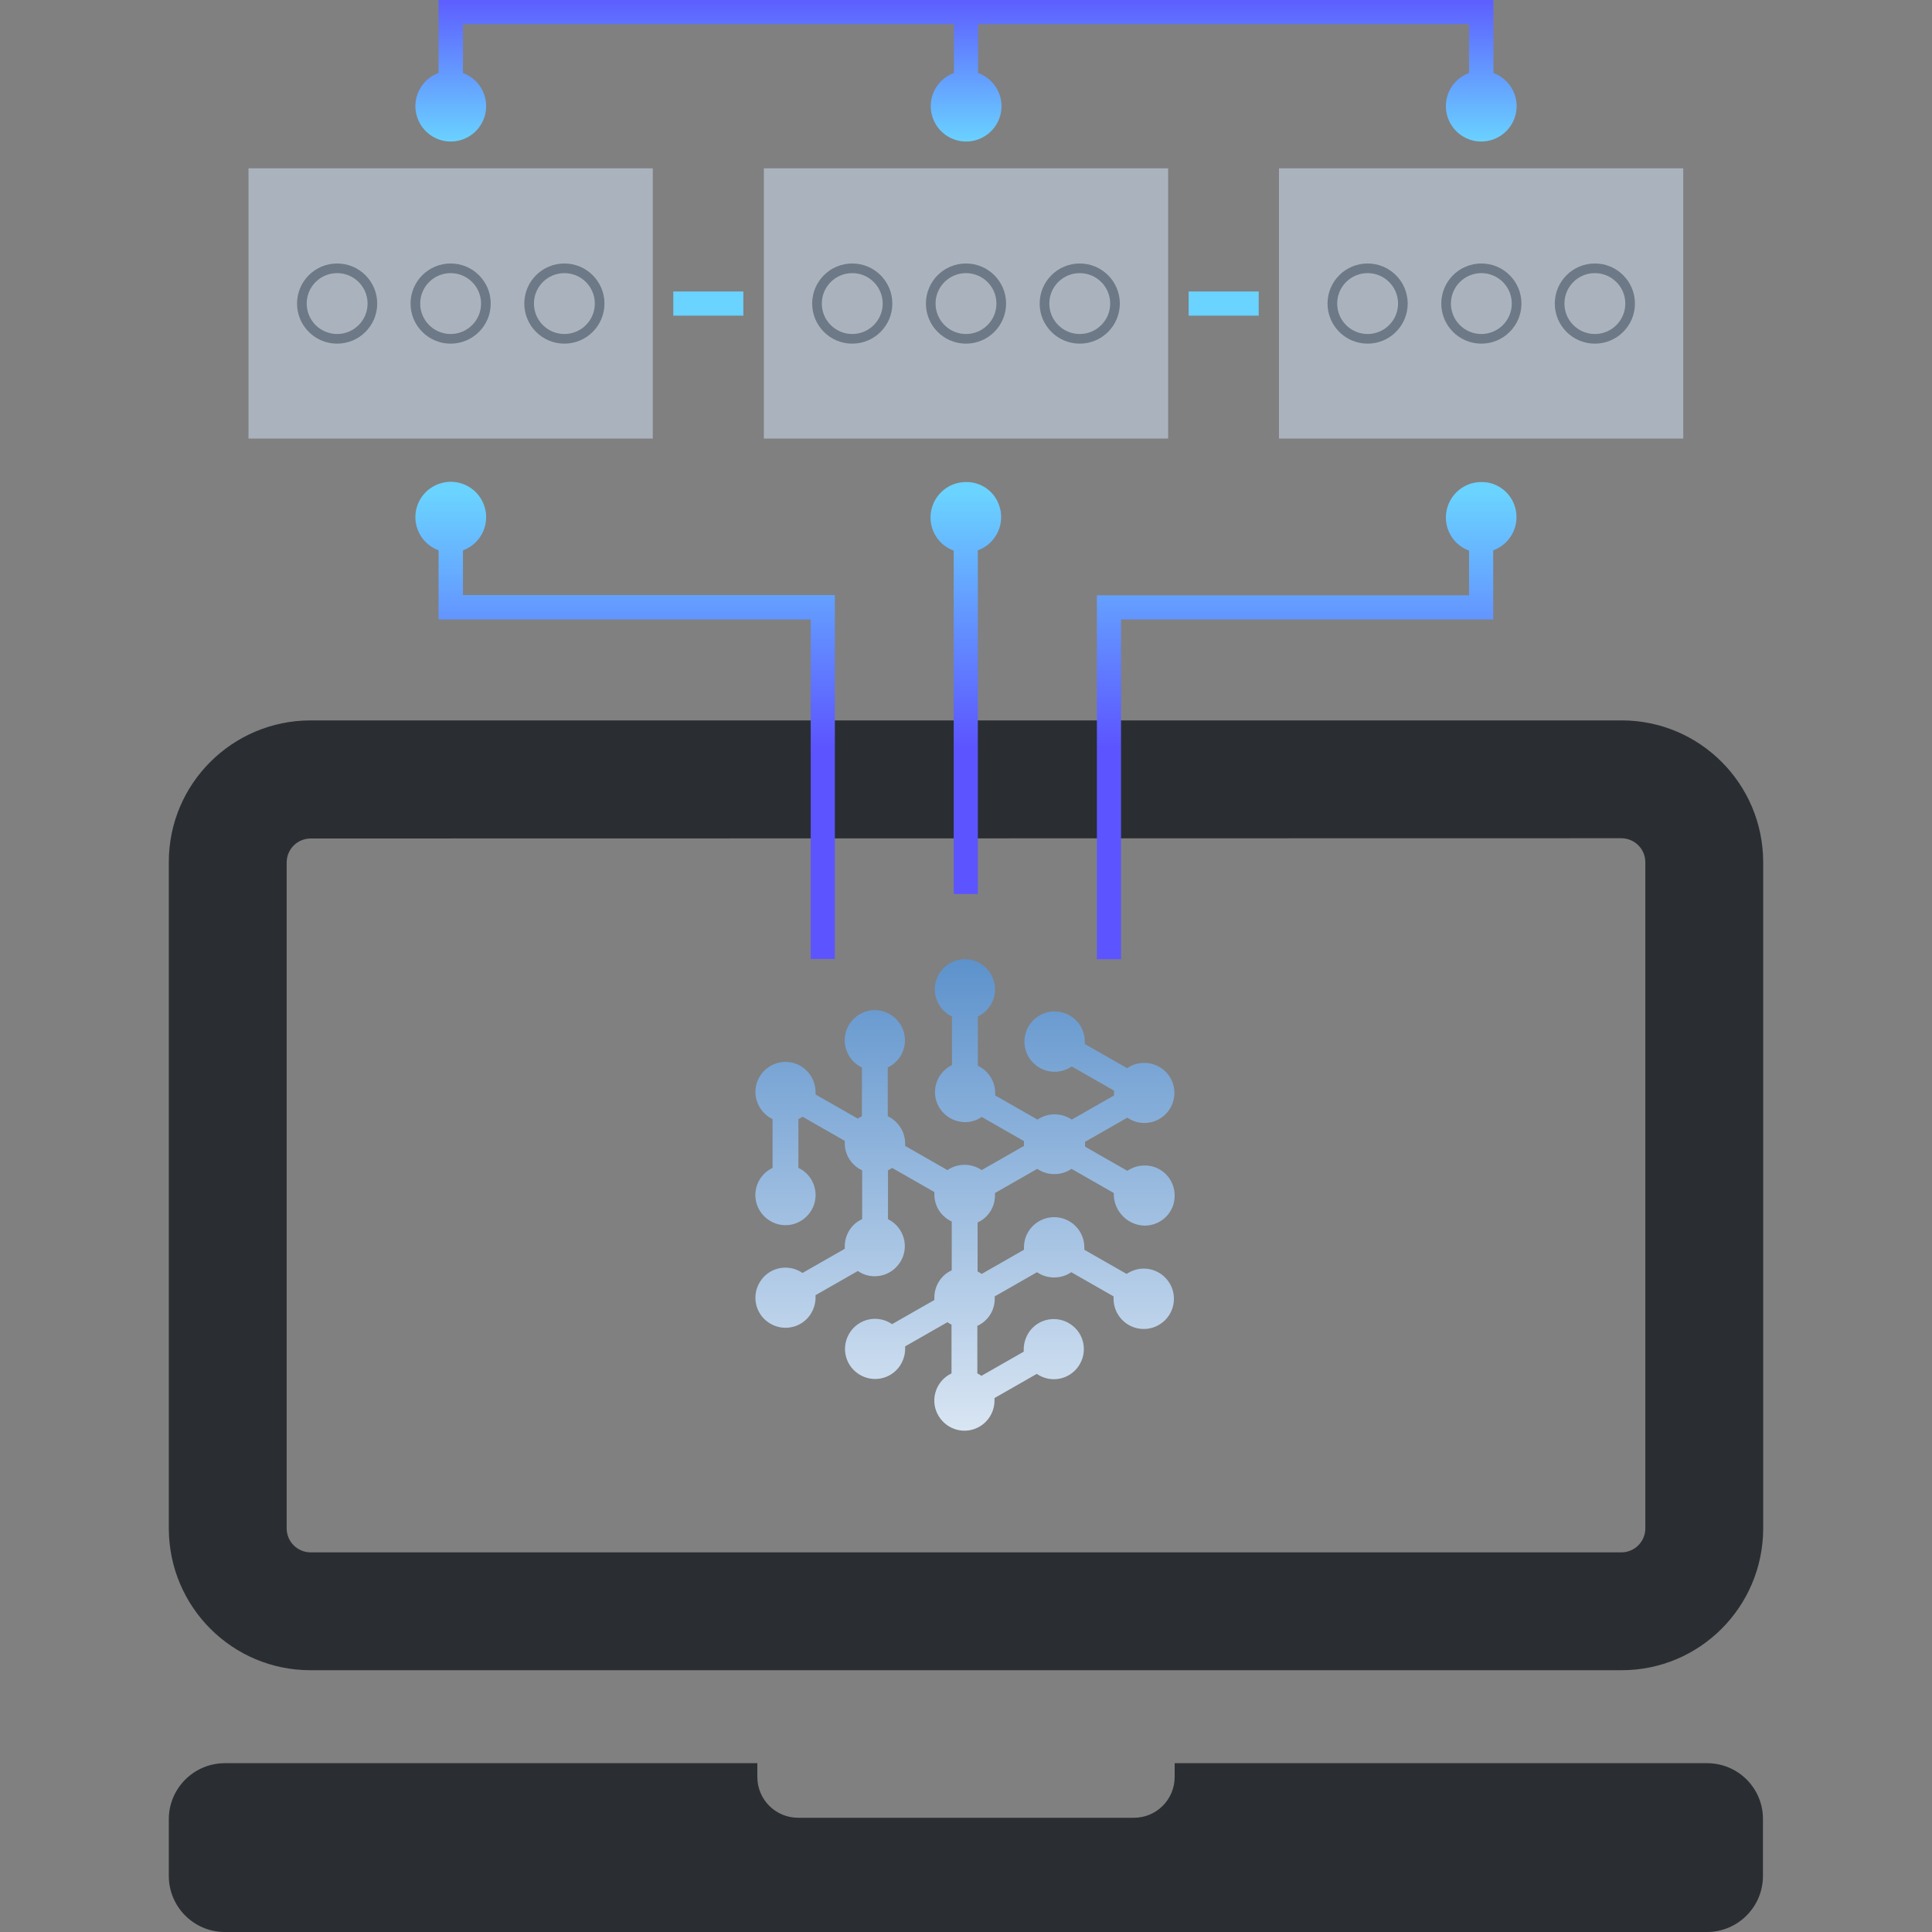 <?xml version="1.0" encoding="utf-8"?>
<!-- Generator: Adobe Illustrator 21.1.0, SVG Export Plug-In . SVG Version: 6.00 Build 0)  -->
<svg version="1.1" id="Layer_1" xmlns="http://www.w3.org/2000/svg" xmlns:xlink="http://www.w3.org/1999/xlink" x="0px" y="0px"
	 viewBox="0 0 800 800" style="enable-background:new 0 0 800 800;" xml:space="preserve">
<rect x="0" y="0" width="800" height="800" fill="#808080" stroke="none"/>
<style type="text/css">
	.st0{fill:#2A2E32;}
	.st1{fill:url(#SVGID_1_);}
	.st2{fill:#AAB3BD;}
	.st3{fill:none;stroke:#6D7987;stroke-width:4;stroke-miterlimit:10;}
	.st4{fill:url(#SVGID_2_);}
	.st5{fill:url(#SVGID_3_);}
	.st6{fill:url(#SVGID_4_);}
	.st7{fill:url(#SVGID_5_);}
	.st8{fill:#6AD3FF;}
</style>
<title>mock</title>
<path class="st0" d="M671.5,691.6h-543c-32.3,0-58.5-26.2-58.6-58.6V356.9c0-32.3,26.2-58.5,58.6-58.6h543
	c32.3,0,58.5,26.2,58.6,58.6V633C730,665.4,703.8,691.6,671.5,691.6z M128.5,347.2c-5.4,0.1-9.7,4.4-9.8,9.8V633
	c0.1,5.4,4.4,9.7,9.8,9.8h543c5.4-0.1,9.7-4.4,9.8-9.8V356.9c-0.1-5.4-4.4-9.7-9.8-9.8L128.5,347.2z"/>
<path class="st0" d="M706.9,730.1H486.4v5.7c0,9.3-7.5,16.9-16.9,16.9h-139c-9.3,0-16.9-7.5-16.9-16.9v-5.7H93.1
	c-12.8,0-23.2,10.4-23.2,23.2v23.5c0,12.8,10.4,23.2,23.2,23.2h613.7c12.8,0,23.2-10.4,23.2-23.2v-23.5
	C730.1,740.5,719.7,730.1,706.9,730.1z"/>
<linearGradient id="SVGID_1_" gradientUnits="userSpaceOnUse" x1="399.86" y1="147.015" x2="399.86" y2="407.506" gradientTransform="matrix(1 0 0 -1 0 800)">
	<stop  offset="0" style="stop-color:#FFFFFF"/>
	<stop  offset="1" style="stop-color:#5A90CB"/>
</linearGradient>
<path class="st1" d="M474,507.5c6.9,0,12.5-5.6,12.4-12.5c0-6.9-5.6-12.5-12.5-12.4c-2.5,0-5,0.8-7.1,2.2l-17.5-10c0-0.3,0-0.7,0-1
	c0-0.3,0-0.7,0-1l17.5-10c5.7,3.9,13.4,2.5,17.3-3.2c3.9-5.7,2.5-13.4-3.2-17.3c-4.3-2.9-9.9-2.9-14.2,0l-17.5-10c0-0.3,0-0.7,0-1
	c0-6.9-5.6-12.5-12.5-12.5c-6.9,0-12.5,5.6-12.5,12.5c0,6.9,5.6,12.5,12.5,12.5c2.5,0,5-0.8,7.1-2.2l17.5,10c0,0.3,0,0.7,0,1
	c0,0.3,0,0.7,0,1l-17.5,10c-4.3-2.9-9.9-2.9-14.2,0l-17.5-10c0-0.3,0-0.7,0-1c0-4.8-2.8-9.2-7.2-11.3v-20.4
	c6.2-2.9,8.9-10.4,5.9-16.6s-10.4-8.9-16.6-5.9s-8.9,10.4-5.9,16.6c1.2,2.6,3.3,4.7,5.9,5.9V441c-6.2,3-8.8,10.5-5.8,16.6
	c3,6.2,10.5,8.8,16.6,5.8c0.5-0.3,1.1-0.6,1.5-0.9l17.5,10c0,0.3,0,0.7,0,1c0,0.3,0,0.7,0,1l-17.5,10c-4.3-2.9-9.9-2.9-14.2,0
	l-17.5-10c0-0.3,0-0.7,0-1c0-4.8-2.8-9.2-7.2-11.3v-20.2c6.2-2.9,8.9-10.4,5.9-16.6s-10.4-8.9-16.6-5.9c-6.2,2.9-8.9,10.4-5.9,16.6
	c1.2,2.6,3.3,4.7,5.9,5.9v20.2c-0.6,0.3-1.2,0.6-1.7,1l-17.5-10c0-0.3,0-0.7,0-1c0-6.9-5.6-12.5-12.4-12.5
	c-6.9,0-12.5,5.6-12.5,12.4c0,4.8,2.8,9.2,7.1,11.3v20.2c-6.2,2.9-8.9,10.4-5.9,16.6s10.4,8.9,16.6,5.9s8.9-10.4,5.9-16.6
	c-1.2-2.6-3.3-4.7-5.9-5.9v-20.2c0.6-0.3,1.2-0.6,1.7-1l17.5,10c0,0.3,0,0.7,0,1c0,4.8,2.8,9.2,7.2,11.2v20.2
	c-4.4,2-7.2,6.4-7.2,11.3c0,0.3,0,0.7,0,1l-17.5,10c-5.7-3.9-13.4-2.5-17.3,3.2c-3.9,5.7-2.5,13.4,3.2,17.3
	c5.7,3.9,13.4,2.5,17.3-3.2c1.4-2.1,2.2-4.6,2.2-7.1c0-0.3,0-0.7,0-1l17.5-10c5.7,3.9,13.4,2.4,17.3-3.3c3.9-5.7,2.4-13.4-3.3-17.3
	c-0.5-0.3-1-0.6-1.5-0.9v-20.2c0.6-0.3,1.2-0.6,1.7-1l17.5,10c0,0.3,0,0.7,0,1c0,4.8,2.8,9.2,7.2,11.2v20.2c-4.4,2-7.2,6.4-7.2,11.3
	c0,0.3,0,0.7,0,1l-17.5,10c-5.7-3.9-13.4-2.5-17.3,3.2c-3.9,5.7-2.5,13.4,3.2,17.3c5.7,3.9,13.4,2.5,17.3-3.2
	c1.4-2.1,2.2-4.6,2.2-7.1c0-0.3,0-0.7,0-1l17.5-10c0.6,0.4,1.1,0.7,1.7,1v20.2c-6.2,2.9-8.9,10.4-5.9,16.6s10.4,8.9,16.6,5.9
	c4.4-2.1,7.1-6.5,7.1-11.3c0-0.3,0-0.7,0-1l17.5-10c5.7,3.9,13.4,2.5,17.3-3.2c3.9-5.7,2.5-13.4-3.2-17.3
	c-5.7-3.9-13.4-2.5-17.3,3.2c-1.4,2.1-2.2,4.6-2.2,7.1c0,0.3,0,0.7,0,1l-17.5,10c-0.6-0.4-1.1-0.7-1.7-1V549c4.4-2,7.2-6.4,7.2-11.2
	c0-0.3,0-0.7,0-1l17.5-10c4.3,2.9,9.9,2.9,14.2,0l17.5,10c0,0.3,0,0.7,0,1c0,6.9,5.6,12.5,12.5,12.5c6.9,0,12.5-5.6,12.5-12.5
	c0-6.9-5.6-12.5-12.5-12.5c-2.5,0-5,0.8-7.1,2.2l-17.5-10c0-0.3,0-0.7,0-1c0-6.9-5.6-12.5-12.5-12.5c-6.9,0-12.5,5.6-12.5,12.5
	c0,0.3,0,0.7,0,1l-17.5,10c-0.6-0.4-1.1-0.7-1.7-1v-20.3c4.4-2,7.2-6.4,7.2-11.2c0-0.3,0-0.7,0-1l17.5-10c4.3,2.9,9.9,2.9,14.2,0
	l17.5,10c0,0.3,0,0.7,0,1C461.5,501.8,467.1,507.4,474,507.5"/>
<rect x="102.9" y="69.7" class="st2" width="167.4" height="111.9"/>
<rect x="316.3" y="69.7" class="st2" width="167.4" height="111.9"/>
<rect x="529.6" y="69.7" class="st2" width="167.4" height="111.9"/>
<circle class="st3" cx="566.3" cy="125.7" r="14.6"/>
<circle class="st3" cx="613.4" cy="125.7" r="14.6"/>
<circle class="st3" cx="660.4" cy="125.7" r="14.6"/>
<circle class="st3" cx="352.9" cy="125.7" r="14.6"/>
<circle class="st3" cx="400" cy="125.7" r="14.6"/>
<circle class="st3" cx="447.1" cy="125.7" r="14.6"/>
<circle class="st3" cx="139.6" cy="125.7" r="14.6"/>
<circle class="st3" cx="186.6" cy="125.7" r="14.6"/>
<circle class="st3" cx="233.7" cy="125.7" r="14.6"/>
<linearGradient id="SVGID_2_" gradientUnits="userSpaceOnUse" x1="400.002" y1="595.623" x2="400.002" y2="490.987" gradientTransform="matrix(1 0 0 -1 0 800)">
	<stop  offset="0" style="stop-color:#6AD3FF"/>
	<stop  offset="1" style="stop-color:#5C55FF"/>
</linearGradient>
<path class="st4" d="M400,199.6c-8.1,0-14.6,6.5-14.7,14.6c0,6.2,3.8,11.7,9.6,13.8v142.2h10V227.9c7.6-2.8,11.5-11.1,8.8-18.7
	C411.7,203.4,406.2,199.5,400,199.6L400,199.6z"/>
<linearGradient id="SVGID_3_" gradientUnits="userSpaceOnUse" x1="541.131" y1="595.623" x2="541.131" y2="490.987" gradientTransform="matrix(1 0 0 -1 0 800)">
	<stop  offset="0" style="stop-color:#6AD3FF"/>
	<stop  offset="1" style="stop-color:#5C55FF"/>
</linearGradient>
<path class="st5" d="M613.4,199.6c-8.1,0-14.6,6.5-14.7,14.6c0,6.2,3.8,11.7,9.6,13.8v18.5H454.2v150.7h10V256.5h154.1v-28.6
	c7.6-2.8,11.5-11.1,8.8-18.7C625,203.4,619.5,199.5,613.4,199.6L613.4,199.6z"/>
<linearGradient id="SVGID_4_" gradientUnits="userSpaceOnUse" x1="400" y1="740.743" x2="400" y2="804.678" gradientTransform="matrix(1 0 0 -1 0 800)">
	<stop  offset="0" style="stop-color:#6AD3FF"/>
	<stop  offset="1" style="stop-color:#5C55FF"/>
</linearGradient>
<path class="st6" d="M405,30.2V10h203.3v20.2c-7.6,2.8-11.5,11.2-8.7,18.8c2.8,7.6,11.2,11.5,18.8,8.7c7.6-2.8,11.5-11.2,8.7-18.8
	c-1.5-4.1-4.7-7.2-8.7-8.7V0H181.6v30.2C174,33,170.1,41.4,172.9,49c2.8,7.6,11.2,11.5,18.8,8.7s11.5-11.2,8.7-18.8
	c-1.5-4.1-4.7-7.2-8.7-8.7V10H395v20.2c-7.6,2.8-11.5,11.2-8.7,18.8c2.8,7.6,11.2,11.5,18.8,8.7c7.6-2.8,11.5-11.2,8.7-18.8
	C412.3,34.9,409.1,31.7,405,30.2z"/>
<linearGradient id="SVGID_5_" gradientUnits="userSpaceOnUse" x1="258.882" y1="595.623" x2="258.882" y2="490.987" gradientTransform="matrix(1 0 0 -1 0 800)">
	<stop  offset="0" style="stop-color:#6AD3FF"/>
	<stop  offset="1" style="stop-color:#5C55FF"/>
</linearGradient>
<path class="st7" d="M191.7,227.9c7.6-2.8,11.5-11.2,8.7-18.8c-2.8-7.6-11.2-11.5-18.8-8.7c-7.6,2.8-11.5,11.2-8.7,18.8
	c1.5,4.1,4.7,7.2,8.7,8.7v28.6h154.1v140.6h10V246.4H191.7V227.9z"/>
<rect x="278.8" y="120.7" class="st8" width="29" height="10"/>
<rect x="492.2" y="120.7" class="st8" width="29" height="10"/>
</svg>
